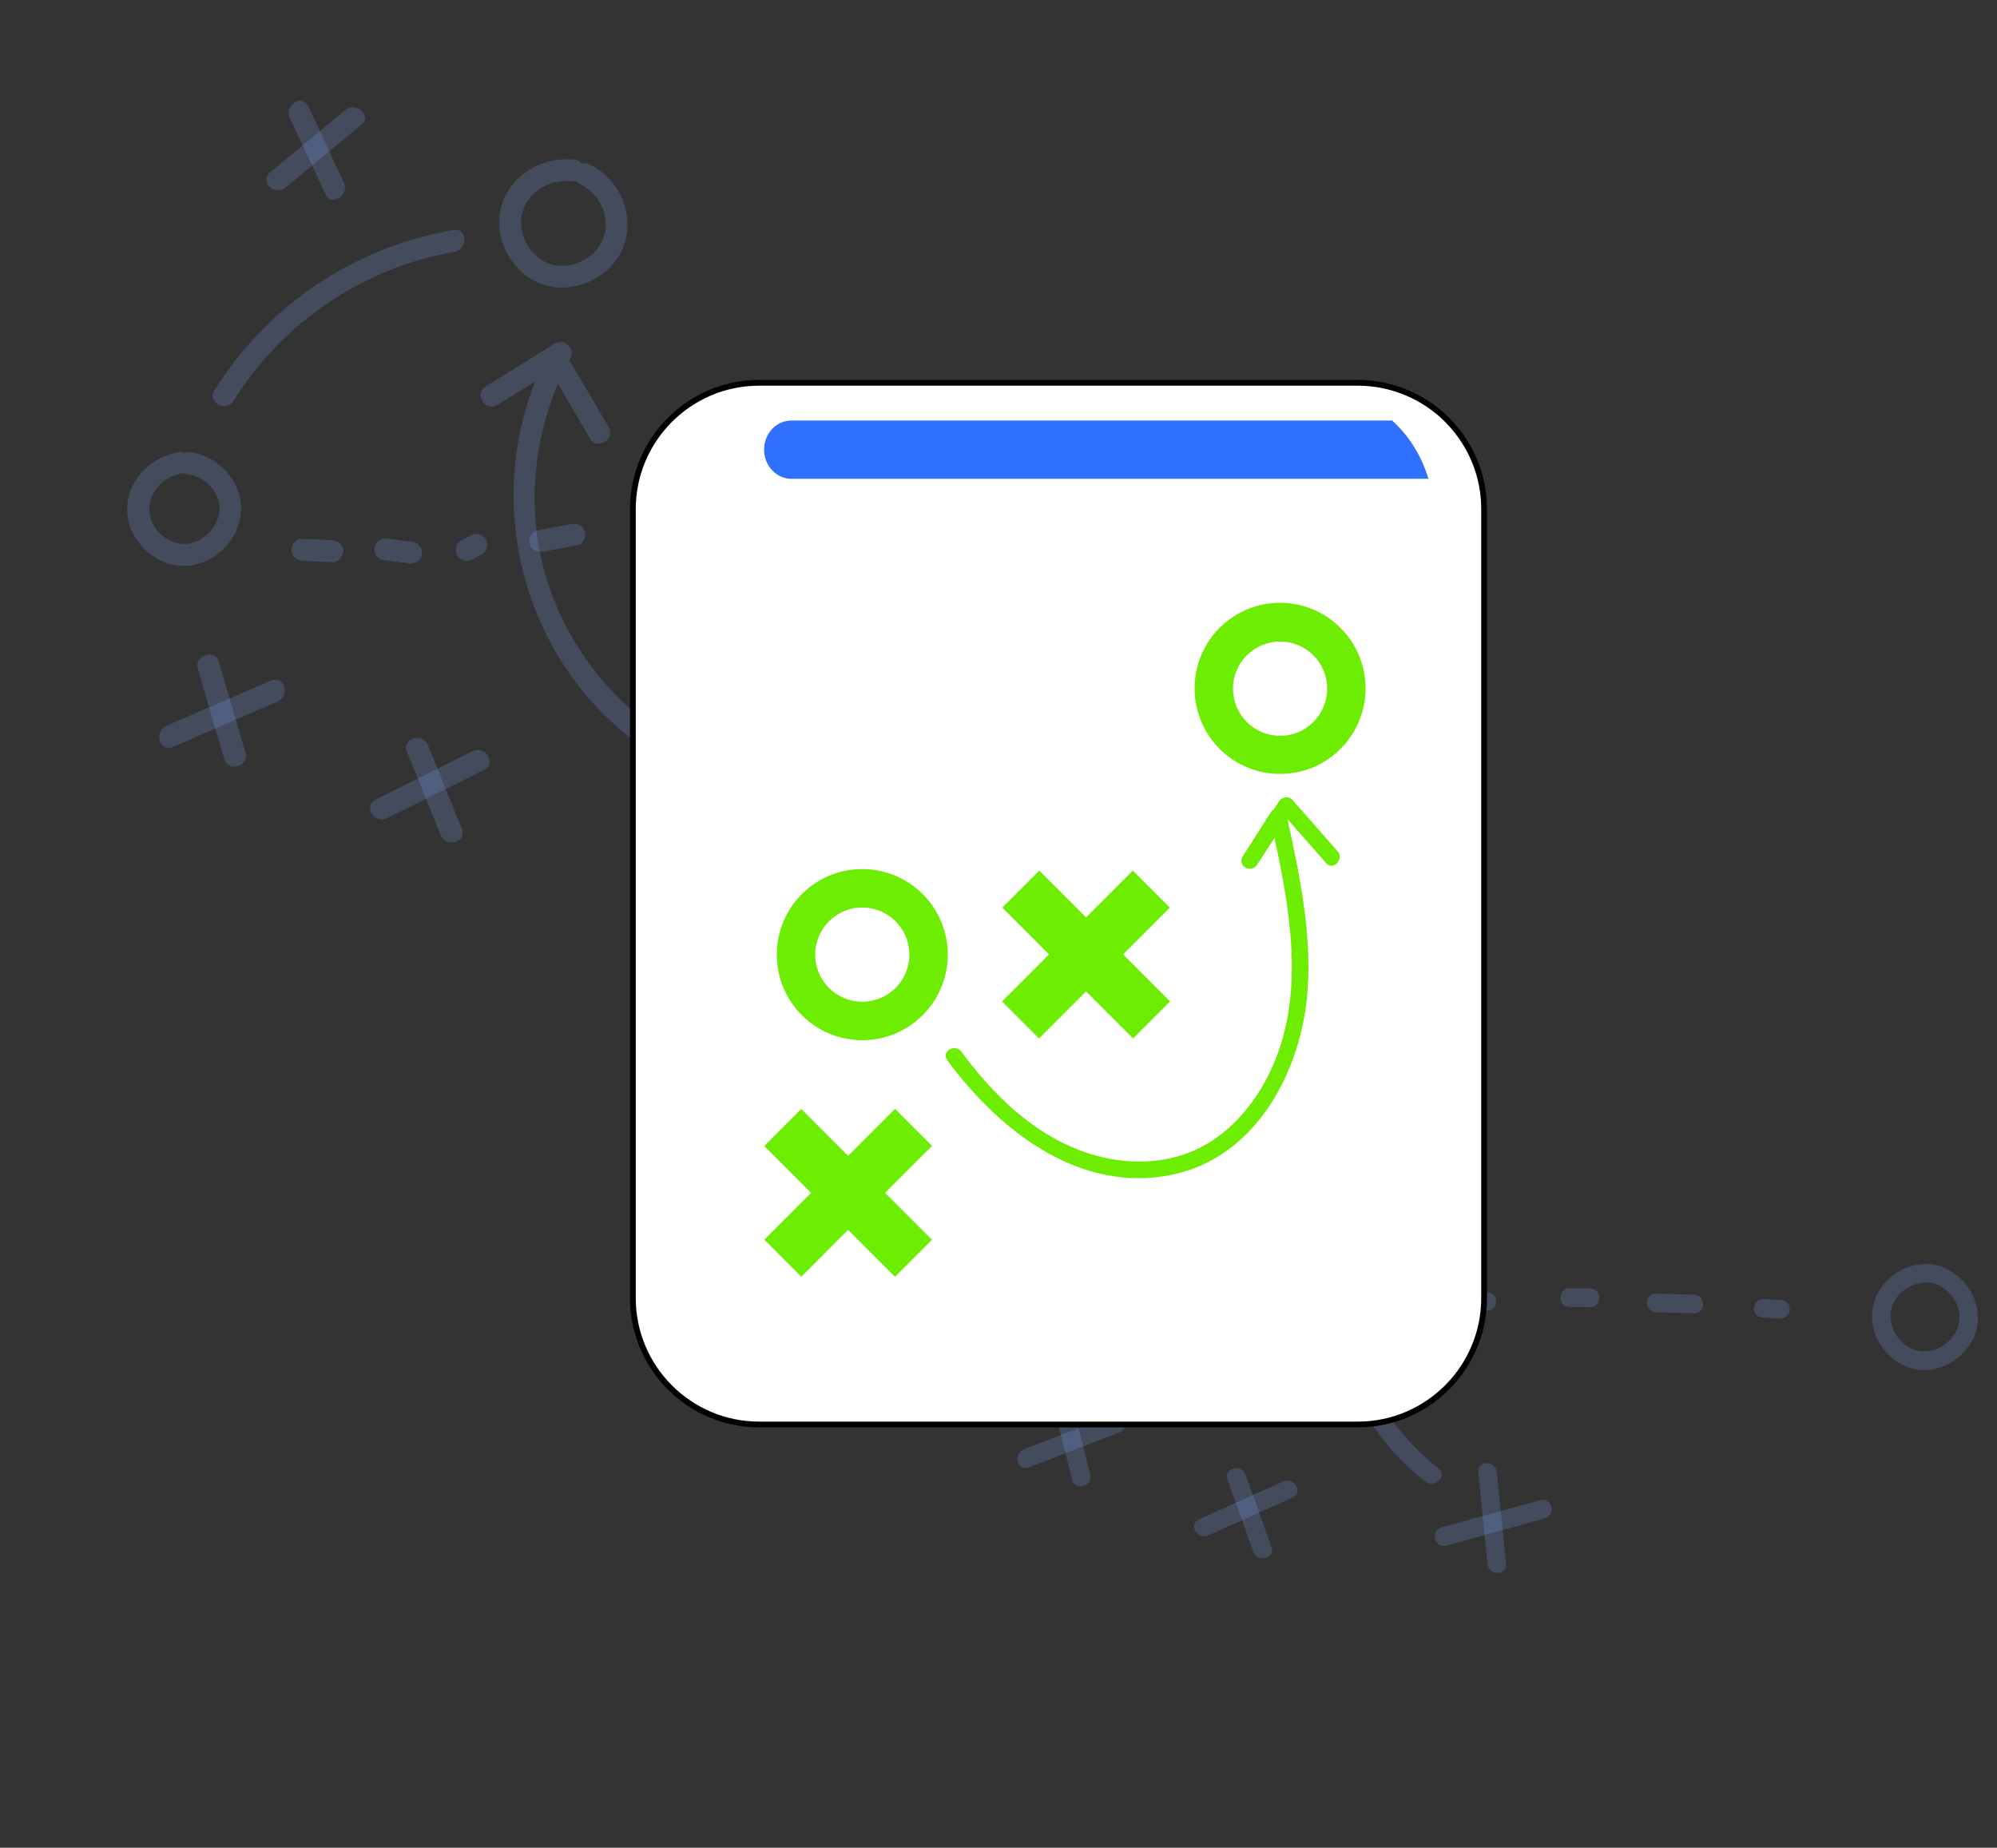 <svg width="347" height="321" viewBox="0 0 347 321" fill="none" xmlns="http://www.w3.org/2000/svg">
<rect x="0" y="0" width="347" height="321" fill="#333333" stroke="none"/>
<g clip-path="url(#clip0_20_558)">
<path d="M102.517 28.592C102.012 28.327 101.524 28.34 101.075 28.48C100.849 28.093 100.451 27.831 99.9 27.757C94.223 27.037 88.354 30.567 87.006 36.306C85.751 41.664 89.071 47.595 94.238 49.39C99.447 51.208 105.746 48.494 108.056 43.474C110.631 37.949 107.859 31.178 102.517 28.592ZM95.647 45.886C92.165 44.758 89.848 40.697 90.706 37.118C91.586 33.497 95.437 31.057 99.06 31.506C99.42 31.534 99.761 31.498 100.039 31.375C100.183 31.612 100.413 31.786 100.749 31.962C104.262 33.643 106.341 37.956 104.694 41.712C103.289 45.004 99.086 46.99 95.647 45.886Z" fill="#82A9FF" fill-opacity="0.21"/>
<path d="M128.291 145.508C127.377 139.281 126.526 133.033 125.611 126.806C125.256 124.418 121.473 124.583 121.828 126.971C122.742 133.198 123.593 139.446 124.508 145.673C124.821 148.039 128.646 147.896 128.291 145.508Z" fill="#82A9FF" fill-opacity="0.21"/>
<path d="M134.677 132.204C128.05 134.316 121.424 136.428 114.776 138.583C112.445 139.348 113.562 142.942 115.912 142.24C122.538 140.128 129.165 138.016 135.813 135.861C138.144 135.096 137.049 131.46 134.677 132.204Z" fill="#82A9FF" fill-opacity="0.21"/>
<path d="M113.681 126.567C104.221 119.674 97.306 109.764 94.372 98.396C91.697 87.861 92.71 76.629 96.968 66.668C98.836 69.85 100.662 73.009 102.531 76.191C103.784 78.298 106.989 76.272 105.736 74.165C103.478 70.296 101.22 66.426 98.92 62.535C98.987 62.408 99.031 62.324 99.097 62.198C100.023 60.534 97.978 58.71 96.387 59.702C92.408 62.182 88.386 64.639 84.407 67.119C82.343 68.4 84.337 71.648 86.424 70.325C88.617 69.004 90.79 67.618 92.983 66.297C84.163 88.638 91.255 114.971 111.055 129.327C113.044 130.746 115.67 127.986 113.681 126.567Z" fill="#82A9FF" fill-opacity="0.21"/>
<path d="M78.819 39.964C61.664 42.841 46.464 53.028 37.245 67.854C35.95 69.915 39.312 71.678 40.607 69.617C49.016 56.031 63.27 46.422 78.976 43.752C81.342 43.328 81.227 39.561 78.819 39.964Z" fill="#82A9FF" fill-opacity="0.21"/>
<path d="M41.848 89.121C42.272 83.918 38.078 79.142 32.972 78.559C32.611 78.531 32.313 78.59 32.056 78.67C31.804 78.538 31.444 78.51 31.039 78.567C26.011 79.368 21.78 83.757 22.119 89.038C22.401 94.02 26.966 98.293 31.935 98.32C36.926 98.305 41.428 94.112 41.848 89.121ZM32.395 94.479C29.332 94.7 26.409 92.2 26.003 89.194C25.537 85.995 28.107 82.831 31.26 82.335C31.452 82.275 31.622 82.257 31.815 82.196C31.941 82.263 32.089 82.286 32.237 82.31C35.225 82.641 37.94 84.924 38.152 88.097C38.28 91.226 35.499 94.28 32.395 94.479Z" fill="#82A9FF" fill-opacity="0.21"/>
<path d="M59.64 95.656C59.578 94.549 58.677 93.916 57.638 93.855C55.919 93.76 54.201 93.664 52.461 93.611C51.421 93.55 50.635 94.641 50.657 95.62C50.72 96.727 51.62 97.361 52.66 97.422C54.378 97.517 56.096 97.612 57.837 97.665C58.834 97.705 59.685 96.593 59.64 95.656Z" fill="#82A9FF" fill-opacity="0.21"/>
<path d="M73.281 96.416C73.512 95.463 72.835 94.302 71.84 94.156C70.336 93.959 68.874 93.783 67.37 93.586C66.375 93.44 65.345 93.974 65.111 95.033C64.879 95.986 65.556 97.147 66.552 97.293C68.056 97.49 69.517 97.666 71.021 97.864C72.016 98.009 73.047 97.475 73.281 96.416Z" fill="#82A9FF" fill-opacity="0.21"/>
<path d="M101.631 92.318C101.292 91.227 100.279 90.911 99.235 91.062C97.274 91.43 95.271 91.776 93.309 92.145C92.308 92.318 91.771 93.648 92.05 94.546C92.389 95.637 93.402 95.953 94.446 95.802C96.407 95.434 98.41 95.088 100.372 94.719C101.396 94.504 101.91 93.216 101.631 92.318Z" fill="#82A9FF" fill-opacity="0.21"/>
<path d="M122.147 90.182C120.723 90.241 119.299 90.3 117.897 90.317C115.431 90.421 115.63 94.232 118.054 94.106C119.478 94.047 120.902 93.988 122.304 93.971C124.748 93.909 124.613 90.078 122.147 90.182Z" fill="#82A9FF" fill-opacity="0.21"/>
<path d="M143.184 88.588C141.76 88.647 140.335 88.706 138.933 88.723C136.49 88.785 136.667 92.638 139.09 92.512C140.514 92.453 141.939 92.394 143.341 92.377C145.784 92.315 145.627 88.526 143.184 88.588Z" fill="#82A9FF" fill-opacity="0.21"/>
<path d="M84.38 93.641C83.783 92.737 82.704 92.547 81.76 93.019C81.222 93.328 80.643 93.615 80.106 93.924C79.226 94.376 78.944 95.732 79.479 96.55C80.077 97.454 81.156 97.644 82.1 97.172C82.637 96.863 83.217 96.576 83.754 96.267C84.656 95.773 84.916 94.459 84.38 93.641Z" fill="#82A9FF" fill-opacity="0.21"/>
<path d="M42.641 130.737C41.112 125.477 39.583 120.217 38.032 115C37.337 112.647 33.724 113.815 34.377 116.145C35.906 121.405 37.435 126.665 38.986 131.883C39.682 134.235 43.337 133.09 42.641 130.737Z" fill="#82A9FF" fill-opacity="0.21"/>
<path d="M47.121 118.207C41.036 120.818 34.972 123.494 28.888 126.105C26.659 127.086 27.754 130.721 30.024 129.763C36.109 127.152 42.173 124.476 48.257 121.865C50.486 120.884 49.391 117.249 47.121 118.207Z" fill="#82A9FF" fill-opacity="0.21"/>
<path d="M80.26 144.015C78.298 139.172 76.316 134.266 74.354 129.423C73.444 127.173 69.811 128.277 70.7 130.569C72.662 135.411 74.644 140.318 76.606 145.16C77.538 147.368 81.171 146.265 80.26 144.015Z" fill="#82A9FF" fill-opacity="0.21"/>
<path d="M82.148 130.501C76.506 133.291 70.842 136.122 65.242 138.934C63.053 140.043 65.07 143.249 67.258 142.14C72.9 139.35 78.564 136.519 84.164 133.707C86.331 132.641 84.314 129.435 82.148 130.501Z" fill="#82A9FF" fill-opacity="0.21"/>
<path d="M59.765 31.747C57.688 27.327 55.633 22.866 53.557 18.447C52.518 16.237 49.313 18.263 50.351 20.473C52.428 24.892 54.483 29.353 56.56 33.772C57.556 35.96 60.761 33.934 59.765 31.747Z" fill="#82A9FF" fill-opacity="0.21"/>
<path d="M60.021 19.096C55.658 22.718 51.272 26.381 46.867 29.98C44.988 31.52 47.803 34.123 49.639 32.562C54.003 28.94 58.388 25.277 62.793 21.678C64.672 20.138 61.9 17.557 60.021 19.096Z" fill="#82A9FF" fill-opacity="0.21"/>
<path d="M164.414 88.975C161.822 89.013 159.23 89.051 156.638 89.089C154.217 89.108 154.352 92.939 156.795 92.877C159.387 92.84 161.979 92.802 164.571 92.764C167.034 92.766 166.877 88.978 164.414 88.975Z" fill="#82A9FF" fill-opacity="0.21"/>
<path d="M184.079 91.121C184.058 90.036 183.138 89.338 182.076 89.319L178.551 89.297C177.532 89.3 176.683 90.305 176.748 91.306C176.769 92.391 177.689 93.088 178.75 93.108C179.918 93.129 181.108 93.108 182.275 93.13C183.317 93.085 184.166 92.079 184.079 91.121Z" fill="#82A9FF" fill-opacity="0.21"/>
<path d="M222.409 93.436C223.374 87.711 219.26 82.17 213.741 80.942C213.509 80.874 213.297 80.87 213.063 80.909C212.872 80.863 212.724 80.839 212.534 80.793C206.87 80.455 201.428 84.908 200.952 90.62C200.477 96.226 204.806 101.665 210.377 102.384C215.864 103.058 221.47 98.906 222.409 93.436ZM210.56 98.558C207.026 97.941 204.297 94.254 204.731 90.668C205.255 86.806 209.022 84.323 212.713 84.539C212.713 84.539 212.713 84.539 212.755 84.561C212.797 84.583 212.881 84.627 212.945 84.607C216.455 85.373 219.272 88.891 218.73 92.582C218.166 96.315 214.201 99.178 210.56 98.558Z" fill="#82A9FF" fill-opacity="0.21"/>
</g>
<g clip-path="url(#clip1_20_558)">
<path d="M243.848 171.455C243.428 171.212 243.012 171.206 242.626 171.31C242.448 170.973 242.118 170.737 241.653 170.655C236.853 169.846 231.743 172.643 230.398 177.474C229.146 181.984 231.763 187.139 236.092 188.844C240.456 190.569 245.903 188.481 248.04 184.295C250.42 179.688 248.298 173.837 243.848 171.455ZM237.41 185.914C234.491 184.836 232.662 181.303 233.515 178.292C234.388 175.245 237.746 173.305 240.809 173.812C241.114 173.848 241.405 173.829 241.646 173.735C241.76 173.941 241.949 174.097 242.229 174.258C245.156 175.808 246.774 179.545 245.243 182.68C243.936 185.43 240.295 186.972 237.41 185.914Z" fill="#82A9FF" fill-opacity="0.21"/>
<path d="M261.705 271.71C261.143 266.386 260.636 261.047 260.075 255.723C259.855 253.681 256.634 253.69 256.853 255.732C257.415 261.056 257.922 266.395 258.483 271.719C258.668 273.741 261.924 273.752 261.705 271.71Z" fill="#82A9FF" fill-opacity="0.21"/>
<path d="M267.592 260.624C261.887 262.19 256.183 263.755 250.458 265.356C248.451 265.926 249.275 269.019 251.297 268.504C257.002 266.938 262.706 265.373 268.431 263.772C270.438 263.202 269.634 260.074 267.592 260.624Z" fill="#82A9FF" fill-opacity="0.21"/>
<path d="M249.943 255.107C242.142 248.921 236.609 240.26 234.509 230.497C232.6 221.451 233.85 211.94 237.814 203.622C239.291 206.391 240.734 209.139 242.211 211.908C243.203 213.742 245.998 212.132 245.006 210.297C243.221 206.931 241.436 203.564 239.616 200.177C239.677 200.072 239.717 200.002 239.778 199.897C240.622 198.515 238.948 196.894 237.561 197.682C234.093 199.652 230.591 201.601 227.123 203.571C225.324 204.588 226.907 207.417 228.726 206.365C230.635 205.318 232.53 204.216 234.44 203.169C226.171 221.851 231.286 244.475 247.616 257.361C249.258 258.636 251.585 256.382 249.943 255.107Z" fill="#82A9FF" fill-opacity="0.21"/>
<path d="M223.314 180.299C208.635 182.15 195.365 190.281 187.016 202.562C185.844 204.269 188.641 205.883 189.813 204.177C197.429 192.922 209.876 185.249 223.316 183.524C225.342 183.245 225.375 180.04 223.314 180.299Z" fill="#82A9FF" fill-opacity="0.21"/>
<path d="M190.192 220.796C190.732 216.389 187.334 212.184 183.014 211.512C182.708 211.476 182.453 211.515 182.232 211.575C182.022 211.454 181.717 211.418 181.371 211.452C177.07 211.959 173.323 215.542 173.428 220.042C173.495 224.286 177.226 228.076 181.448 228.27C185.691 228.43 189.662 225.023 190.192 220.796ZM181.972 225.022C179.362 225.103 176.965 222.878 176.723 220.309C176.438 217.574 178.732 214.974 181.428 214.662C181.594 214.617 181.739 214.608 181.905 214.563C182.01 214.624 182.135 214.649 182.26 214.675C184.788 215.06 187.016 217.094 187.086 219.797C187.086 222.461 184.618 224.961 181.972 225.022Z" fill="#82A9FF" fill-opacity="0.21"/>
<path d="M205.087 226.966C205.072 226.023 204.328 225.454 203.447 225.365C201.99 225.225 200.533 225.085 199.056 224.979C198.175 224.891 197.468 225.792 197.454 226.624C197.468 227.567 198.212 228.137 199.093 228.225C200.55 228.365 202.007 228.506 203.484 228.611C204.331 228.679 205.092 227.764 205.087 226.966Z" fill="#82A9FF" fill-opacity="0.21"/>
<path d="M216.653 228.083C216.883 227.282 216.347 226.272 215.506 226.113C214.235 225.893 212.999 225.694 211.728 225.474C210.887 225.315 209.993 225.734 209.757 226.626C209.528 227.427 210.063 228.437 210.904 228.596C212.175 228.816 213.411 229.016 214.683 229.236C215.523 229.394 216.417 228.976 216.653 228.083Z" fill="#82A9FF" fill-opacity="0.21"/>
<path d="M240.889 225.582C240.638 224.643 239.788 224.34 238.896 224.432C237.216 224.677 235.502 224.902 233.822 225.147C232.965 225.26 232.463 226.371 232.669 227.145C232.919 228.083 233.769 228.387 234.662 228.295C236.341 228.05 238.056 227.825 239.735 227.58C240.613 227.432 241.095 226.355 240.889 225.582Z" fill="#82A9FF" fill-opacity="0.21"/>
<path d="M258.399 224.478C257.186 224.479 255.974 224.48 254.782 224.446C252.683 224.448 252.72 227.694 254.784 227.671C255.996 227.67 257.209 227.669 258.401 227.703C260.48 227.735 260.498 224.475 258.399 224.478Z" fill="#82A9FF" fill-opacity="0.21"/>
<path d="M276.332 223.851C275.119 223.852 273.907 223.853 272.715 223.819C270.636 223.787 270.653 227.067 272.717 227.044C273.93 227.043 275.142 227.042 276.334 227.077C278.413 227.109 278.411 223.883 276.332 223.851Z" fill="#82A9FF" fill-opacity="0.21"/>
<path d="M226.182 226.109C225.706 225.32 224.795 225.121 223.976 225.49C223.509 225.734 223.007 225.958 222.54 226.202C221.776 226.556 221.489 227.699 221.916 228.412C222.393 229.201 223.303 229.4 224.122 229.032C224.589 228.787 225.091 228.563 225.559 228.319C226.342 227.931 226.609 226.823 226.182 226.109Z" fill="#82A9FF" fill-opacity="0.21"/>
<path d="M189.425 256.192C188.308 251.668 187.191 247.145 186.053 242.657C185.543 240.634 182.432 241.501 182.907 243.504C184.025 248.027 185.142 252.55 186.279 257.039C186.789 259.062 189.935 258.215 189.425 256.192Z" fill="#82A9FF" fill-opacity="0.21"/>
<path d="M193.666 245.697C188.405 247.706 183.158 249.77 177.897 251.778C175.969 252.534 176.773 255.662 178.736 254.926C183.998 252.918 189.244 250.854 194.505 248.845C196.433 248.089 195.629 244.962 193.666 245.697Z" fill="#82A9FF" fill-opacity="0.21"/>
<path d="M220.937 268.778C219.437 264.594 217.922 260.356 216.422 256.172C215.727 254.229 212.601 255.041 213.277 257.019C214.777 261.203 216.291 265.441 217.791 269.625C218.507 271.533 221.632 270.721 220.937 268.778Z" fill="#82A9FF" fill-opacity="0.21"/>
<path d="M223.009 257.358C218.117 259.534 213.206 261.744 208.349 263.94C206.451 264.806 208.053 267.6 209.952 266.734C214.843 264.559 219.755 262.348 224.611 260.153C226.49 259.321 224.887 256.527 223.009 257.358Z" fill="#82A9FF" fill-opacity="0.21"/>
<path d="M207.405 172.656C205.793 168.828 204.202 164.965 202.59 161.138C201.784 159.224 198.989 160.835 199.795 162.748C201.407 166.576 202.999 170.439 204.611 174.266C205.382 176.16 208.176 174.549 207.405 172.656Z" fill="#82A9FF" fill-opacity="0.21"/>
<path d="M208.061 161.914C204.227 164.84 200.373 167.802 196.505 170.708C194.855 171.951 197.157 174.261 198.772 172.998C202.605 170.071 206.459 167.11 210.328 164.204C211.978 162.96 209.711 160.67 208.061 161.914Z" fill="#82A9FF" fill-opacity="0.21"/>
<path d="M294.361 224.915C292.157 224.858 289.953 224.8 287.749 224.742C285.69 224.675 285.672 227.936 287.751 227.968C289.955 228.025 292.159 228.083 294.363 228.141C296.457 228.228 296.454 225.003 294.361 224.915Z" fill="#82A9FF" fill-opacity="0.21"/>
<path d="M310.999 227.42C311.019 226.497 310.261 225.872 309.36 225.819L306.365 225.678C305.498 225.645 304.742 226.47 304.763 227.323C304.743 228.246 305.501 228.871 306.402 228.924C307.394 228.982 308.406 229.006 309.397 229.064C310.284 229.062 311.04 228.237 310.999 227.42Z" fill="#82A9FF" fill-opacity="0.21"/>
<path d="M343.494 230.714C344.513 225.882 341.208 221.031 336.561 219.796C336.366 219.73 336.186 219.72 335.985 219.744C335.825 219.698 335.7 219.673 335.54 219.627C330.738 219.145 325.959 222.74 325.356 227.578C324.759 232.326 328.249 237.098 332.959 237.902C337.599 238.665 342.507 235.331 343.494 230.714ZM333.248 234.657C330.265 234.01 328.074 230.783 328.567 227.75C329.146 224.486 332.433 222.506 335.562 222.818C335.562 222.818 335.562 222.818 335.597 222.838C335.632 222.858 335.702 222.898 335.757 222.883C338.714 223.656 340.986 226.743 340.398 229.861C339.789 233.014 336.32 235.31 333.248 234.657Z" fill="#82A9FF" fill-opacity="0.21"/>
</g>
<g clip-path="url(#clip2_20_558)">
<path d="M256.825 81.72L256.826 81.721C257.509 83.825 257.877 86.088 257.877 88.459V225.512C257.877 237.621 248.037 247.467 235.936 247.467H131.91C119.809 247.467 109.969 237.621 109.969 225.512V88.459C109.969 76.349 119.809 66.503 131.91 66.503H235.936C241.354 66.503 246.353 68.503 250.195 71.769C253.248 74.403 255.563 77.825 256.825 81.72Z" fill="white" stroke="black"/>
<path d="M248.206 83.182H137.507C134.923 83.182 132.771 80.92 132.771 78.12C132.771 75.319 134.87 73.058 137.507 73.058H241.91C244.816 75.696 247.022 79.197 248.206 83.182Z" fill="#2F70FE"/>
<path d="M161.947 215.387L139.229 192.654L132.798 199.089L155.516 221.822L161.947 215.387Z" fill="#6DED02"/>
<path d="M155.524 192.63L132.806 215.363L139.237 221.798L161.955 199.065L155.524 192.63Z" fill="#6DED02"/>
<path d="M203.308 173.971L180.59 151.238L174.159 157.673L196.877 180.406L203.308 173.971Z" fill="#6DED02"/>
<path d="M196.836 151.242L174.118 173.975L180.549 180.411L203.267 157.678L196.836 151.242Z" fill="#6DED02"/>
<path d="M149.831 150.981C141.597 150.981 134.977 157.658 134.977 165.844C134.977 174.083 141.651 180.707 149.831 180.707C158.064 180.707 164.684 174.029 164.684 165.844C164.684 157.605 158.011 150.981 149.831 150.981ZM149.831 174.029C145.31 174.029 141.651 170.367 141.651 165.844C141.651 161.32 145.31 157.658 149.831 157.658C154.351 157.658 158.011 161.32 158.011 165.844C158.011 170.367 154.351 174.029 149.831 174.029Z" fill="#6DED02"/>
<path d="M222.429 104.722C214.195 104.722 207.575 111.4 207.575 119.585C207.575 127.825 214.248 134.448 222.429 134.448C230.662 134.448 237.282 127.771 237.282 119.585C237.282 111.4 230.609 104.722 222.429 104.722ZM222.429 127.825C217.908 127.825 214.248 124.163 214.248 119.639C214.248 115.116 217.908 111.454 222.429 111.454C226.949 111.454 230.609 115.116 230.609 119.639C230.609 124.163 226.949 127.825 222.429 127.825Z" fill="#6DED02"/>
<path d="M232.438 147.911C229.801 144.896 227.164 141.88 224.527 138.918C223.882 138.218 222.751 138.487 222.267 139.187C221.944 139.672 221.675 140.103 221.352 140.587C221.191 140.695 220.975 140.857 220.868 141.018C219.2 143.603 217.585 146.242 215.917 148.827C214.948 150.388 217.37 151.789 218.392 150.281C219.415 148.719 220.437 147.157 221.46 145.596C224.474 159.489 226.949 174.622 219.953 187.654C216.993 193.147 212.473 197.993 206.553 200.255C199.557 202.948 191.592 201.924 184.972 198.693C177.654 195.139 171.841 189.215 167.052 182.699C165.975 181.245 163.5 182.645 164.576 184.153C173.617 196.432 187.663 207.525 203.916 204.025C218.5 200.847 226.249 185.769 227.218 171.929C227.918 161.966 225.819 152.004 223.72 142.311C225.98 144.842 228.187 147.427 230.447 149.958C231.631 151.304 233.622 149.257 232.438 147.911Z" fill="#6DED02"/>
</g>
<defs>
<clipPath id="clip0_20_558">
<rect width="187.415" height="129.502" fill="white" transform="translate(60.174) scale(1.001) rotate(27.667)"/>
</clipPath>
<clipPath id="clip1_20_558">
<rect width="159.409" height="110.15" fill="white" transform="translate(208.852 145.69) scale(1.001) rotate(30)"/>
</clipPath>
<clipPath id="clip2_20_558">
<rect width="148.806" height="181.785" fill="white" transform="translate(109.468 66.003) scale(1.001)"/>
</clipPath>
</defs>
</svg>
